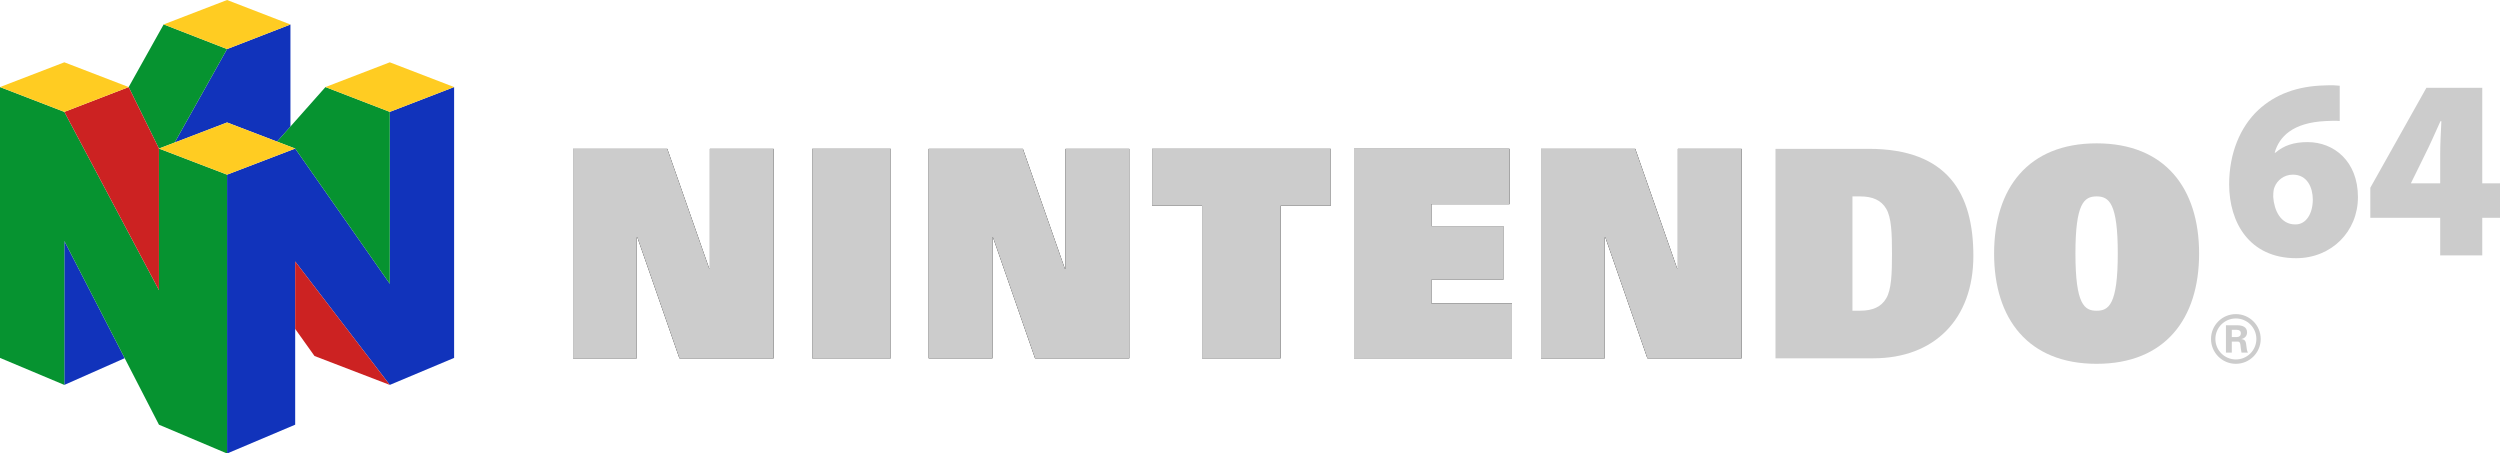 <?xml version="1.0" encoding="utf-8"?>
<!-- Generator: Adobe Illustrator 16.0.3, SVG Export Plug-In . SVG Version: 6.00 Build 0)  -->
<!DOCTYPE svg PUBLIC "-//W3C//DTD SVG 1.1//EN" "http://www.w3.org/Graphics/SVG/1.1/DTD/svg11.dtd">
<svg version="1.1" id="Layer_1" xmlns:svg="http://www.w3.org/2000/svg"
	 xmlns="http://www.w3.org/2000/svg" xmlns:xlink="http://www.w3.org/1999/xlink" x="0px" y="0px" width="566.929px"
	 height="102.84px" viewBox="0 0 566.929 102.84" enable-background="new 0 0 566.929 102.84" xml:space="preserve">
<g>
	<g>
		<g id="layer2">
			<polygon id="polygon3542" fill="#1133BB" points="51.491,11.127 39.613,32.324 51.491,27.772 62.829,32.113 65.865,28.707 
				65.865,5.553 			"/>
			<polygon id="polygon3558" fill="#1133BB" points="88.391,87.288 66.938,59.29 66.938,96.307 51.491,102.842 51.491,39.606 
				66.938,33.69 88.391,64.354 88.391,25.369 102.98,19.742 102.98,81.161 			"/>
			<polygon id="polygon3560" fill="#1133BB" points="14.589,87.288 28.277,81.227 14.589,54.653 			"/>
		</g>
		<g id="layer3">
			<polygon id="polygon3538" fill="#069330" points="29.178,19.742 36.044,33.689 39.613,32.324 51.491,11.127 37.117,5.535 			"/>
			<polygon id="polygon3540" fill="#069330" points="62.829,32.113 73.807,19.742 88.391,25.369 88.391,64.354 66.938,33.69 			"/>
			<polygon id="polygon3552" fill="#069330" points="14.589,25.369 0,19.742 0,81.161 14.589,87.288 14.589,54.653 36.044,96.307 
				51.491,102.842 51.491,39.606 36.044,33.689 36.044,65.792 			"/>
		</g>
		<g id="layer4">
			<polygon id="polygon3554" fill="#CC2222" points="36.044,33.689 36.044,65.792 14.589,25.369 29.178,19.742 			"/>
			<polygon id="polygon3556" fill="#CC2222" points="88.391,87.288 66.938,59.29 66.938,74.586 71.321,80.731 			"/>
		</g>
		<g id="layer5">
			<polygon id="polygon3544" fill="#FFCC22" points="66.938,33.689 51.491,39.606 36.044,33.689 51.491,27.772 			"/>
			<polygon id="polygon3546" fill="#FFCC22" points="73.802,19.742 88.391,14.129 102.98,19.742 88.391,25.369 			"/>
			<polygon id="polygon3548" fill="#FFCC22" points="0,19.742 14.589,14.129 29.178,19.742 14.589,25.369 			"/>
			<polygon id="polygon3550" fill="#FFCC22" points="65.865,5.553 51.491,0 37.117,5.535 51.491,11.127 			"/>
		</g>
	</g>
	<g>
		<g id="g3516">
			<polygon id="polygon3518" fill="#000000" points="154.07,81.252 175.447,81.252 175.447,33.752 160.984,33.752 160.984,60.989 
				160.859,60.989 151.323,33.752 129.948,33.752 129.948,81.252 144.403,81.252 144.403,53.834 144.533,53.834 			"/>
			<polygon id="polygon3520" fill="#000000" points="234.714,81.252 256.089,81.252 256.089,33.752 241.636,33.752 241.636,60.989 
				241.505,60.989 231.968,33.752 210.595,33.752 210.595,81.252 225.056,81.252 225.056,53.834 225.181,53.834 			"/>
			<polygon id="polygon3522" fill="#000000" points="373.578,81.252 394.957,81.252 394.957,33.752 380.498,33.752 380.498,60.989 
				380.369,60.989 370.833,33.752 349.457,33.752 349.457,81.252 363.914,81.252 363.914,53.834 364.041,53.834 			"/>
			<polygon id="polygon3524" fill="#000000" points="184.179,33.752 202.009,33.752 202.009,81.252 184.179,81.252 			"/>
			<polygon id="polygon3526" fill="#000000" points="272.591,46.655 261.261,46.655 261.261,33.752 301.784,33.752 301.784,46.655 
				290.416,46.655 290.416,81.252 272.591,81.252 			"/>
			<polygon id="polygon3536" fill="#000000" points="307.05,33.739 342.31,33.739 342.31,46.303 324.597,46.303 324.597,51.27 
				340.906,51.27 340.906,63.448 324.597,63.448 324.597,68.778 342.875,68.778 342.875,81.237 307.05,81.237 			"/>
		</g>
		<g id="layer6">
			<path id="path3528" fill="#CCCCCC" d="M402.63,33.752h21.123c18.016,0,23.75,10.197,23.75,24.276
				c0,14.342-8.848,23.225-22.684,23.225H402.63V33.752L402.63,33.752z M420.083,70.459h1.738c2.869,0,4.789-0.879,5.912-2.787
				c1.184-1.975,1.318-5.572,1.318-10.172c0-4.604-0.135-8.194-1.318-10.172c-1.123-1.91-3.043-2.789-5.912-2.789h-1.738V70.459
				L420.083,70.459z"/>
			<path id="path3530" fill="#CCCCCC" d="M475.451,32.506c15.521,0,23.244,10.193,23.244,24.995
				c0,14.805-7.725,25.002-23.244,25.002c-15.523,0-23.246-10.197-23.246-25.002C452.205,42.699,459.925,32.506,475.451,32.506
				L475.451,32.506z M475.451,70.465c2.738,0,4.801-1.346,4.801-12.965c0-11.357-1.939-12.961-4.801-12.961
				c-2.865,0-4.801,1.604-4.801,12.961C470.65,69.12,472.708,70.465,475.451,70.465L475.451,70.465z"/>
			<path id="path3562" fill="#CCCCCC" d="M507.025,71.231c-3.107,0-5.629,2.521-5.629,5.633c0,3.115,2.521,5.639,5.629,5.639
				c3.115,0,5.641-2.523,5.641-5.639C512.664,73.752,510.14,71.231,507.025,71.231L507.025,71.231z M507.025,81.514
				c-2.563,0-4.637-2.078-4.637-4.65c0-2.568,2.072-4.646,4.637-4.646c2.574,0,4.656,2.08,4.656,4.646
				C511.681,79.436,509.599,81.514,507.025,81.514L507.025,81.514z"/>
			<path id="path3564" fill="#CCCCCC" d="M506.109,79.961h-1.328v-6.199h2.635c1.068,0.018,2.154,0.357,2.154,1.615
				c0,0.803-0.52,1.342-1.287,1.504v0.014c1.021,0.119,1.021,0.74,1.135,1.602c0.059,0.391,0.105,1.123,0.359,1.465h-1.469
				c-0.111-0.549-0.174-1.107-0.232-1.662c-0.035-0.344-0.117-0.818-0.559-0.836h-1.408V79.961L506.109,79.961z M506.109,76.434
				h1.119c0.582-0.008,0.928-0.305,0.928-0.85c0-0.547-0.346-0.781-0.928-0.789h-1.119V76.434L506.109,76.434z"/>
			<polygon id="polygon3566" fill="#CCCCCC" points="154.07,81.252 175.447,81.252 175.447,33.752 160.984,33.752 160.984,60.989 
				160.859,60.989 151.323,33.752 129.948,33.752 129.948,81.252 144.403,81.252 144.403,53.834 144.533,53.834 			"/>
			<polygon id="polygon3568" fill="#CCCCCC" points="234.714,81.252 256.089,81.252 256.089,33.752 241.636,33.752 241.636,60.989 
				241.505,60.989 231.968,33.752 210.595,33.752 210.595,81.252 225.056,81.252 225.056,53.834 225.181,53.834 			"/>
			<polygon id="polygon3570" fill="#CCCCCC" points="373.578,81.252 394.957,81.252 394.957,33.752 380.498,33.752 380.498,60.989 
				380.369,60.989 370.833,33.752 349.457,33.752 349.457,81.252 363.914,81.252 363.914,53.834 364.041,53.834 			"/>
			<polygon id="polygon3572" fill="#CCCCCC" points="184.179,33.752 202.009,33.752 202.009,81.252 184.179,81.252 			"/>
			<polygon id="polygon3574" fill="#CCCCCC" points="272.591,46.655 261.261,46.655 261.261,33.752 301.784,33.752 301.784,46.655 
				290.416,46.655 290.416,81.252 272.591,81.252 			"/>
			<polygon id="polygon3576" fill="#CCCCCC" points="307.05,33.739 342.31,33.739 342.31,46.303 324.597,46.303 324.597,51.27 
				340.906,51.27 340.906,63.448 324.597,63.448 324.597,68.778 342.875,68.778 342.875,81.237 307.05,81.237 			"/>
		</g>
		<g id="layer7">
			<path id="path3532" fill="#CCCCCC" d="M530.583,27.436c-0.949-0.083-1.871-0.044-3.158,0.014
				c-7.521,0.348-10.563,3.553-11.594,7.174h0.182c1.873-1.637,4.188-2.401,7.289-2.401c5.965,0,11.414,4.338,11.414,12.476
				c0,7.788-5.986,13.852-14.02,13.852c-10.584,0-15.186-8.083-15.186-16.75c0-7.041,2.498-13.004,6.598-16.85
				c3.902-3.615,8.932-5.441,15.09-5.582c1.631-0.094,2.6,0,3.385,0.071V27.436L530.583,27.436z M520.562,50.892
				c2.439,0,3.918-2.491,3.918-5.673c-0.02-2.686-1.25-5.613-4.52-5.613c-1.998,0-3.555,1.266-4.143,2.795
				c-0.227,0.469-0.313,1.137-0.313,2.27c0.209,3.035,1.672,6.222,4.998,6.222H520.562L520.562,50.892z"/>
			<path id="path3534" fill="#CCCCCC" d="M553.365,57.911v-8.524h-15.846v-6.811l12.723-22.671h12.66v21.673h4.027v7.809h-4.027
				v8.524H553.365L553.365,57.911z M553.365,41.578v-6.531c0-2.414,0.145-4.922,0.268-7.565h-0.207
				c-1.178,2.565-2.203,5.007-3.543,7.657l-3.113,6.326l-0.035,0.115L553.365,41.578L553.365,41.578z"/>
		</g>
	</g>
</g>
</svg>
